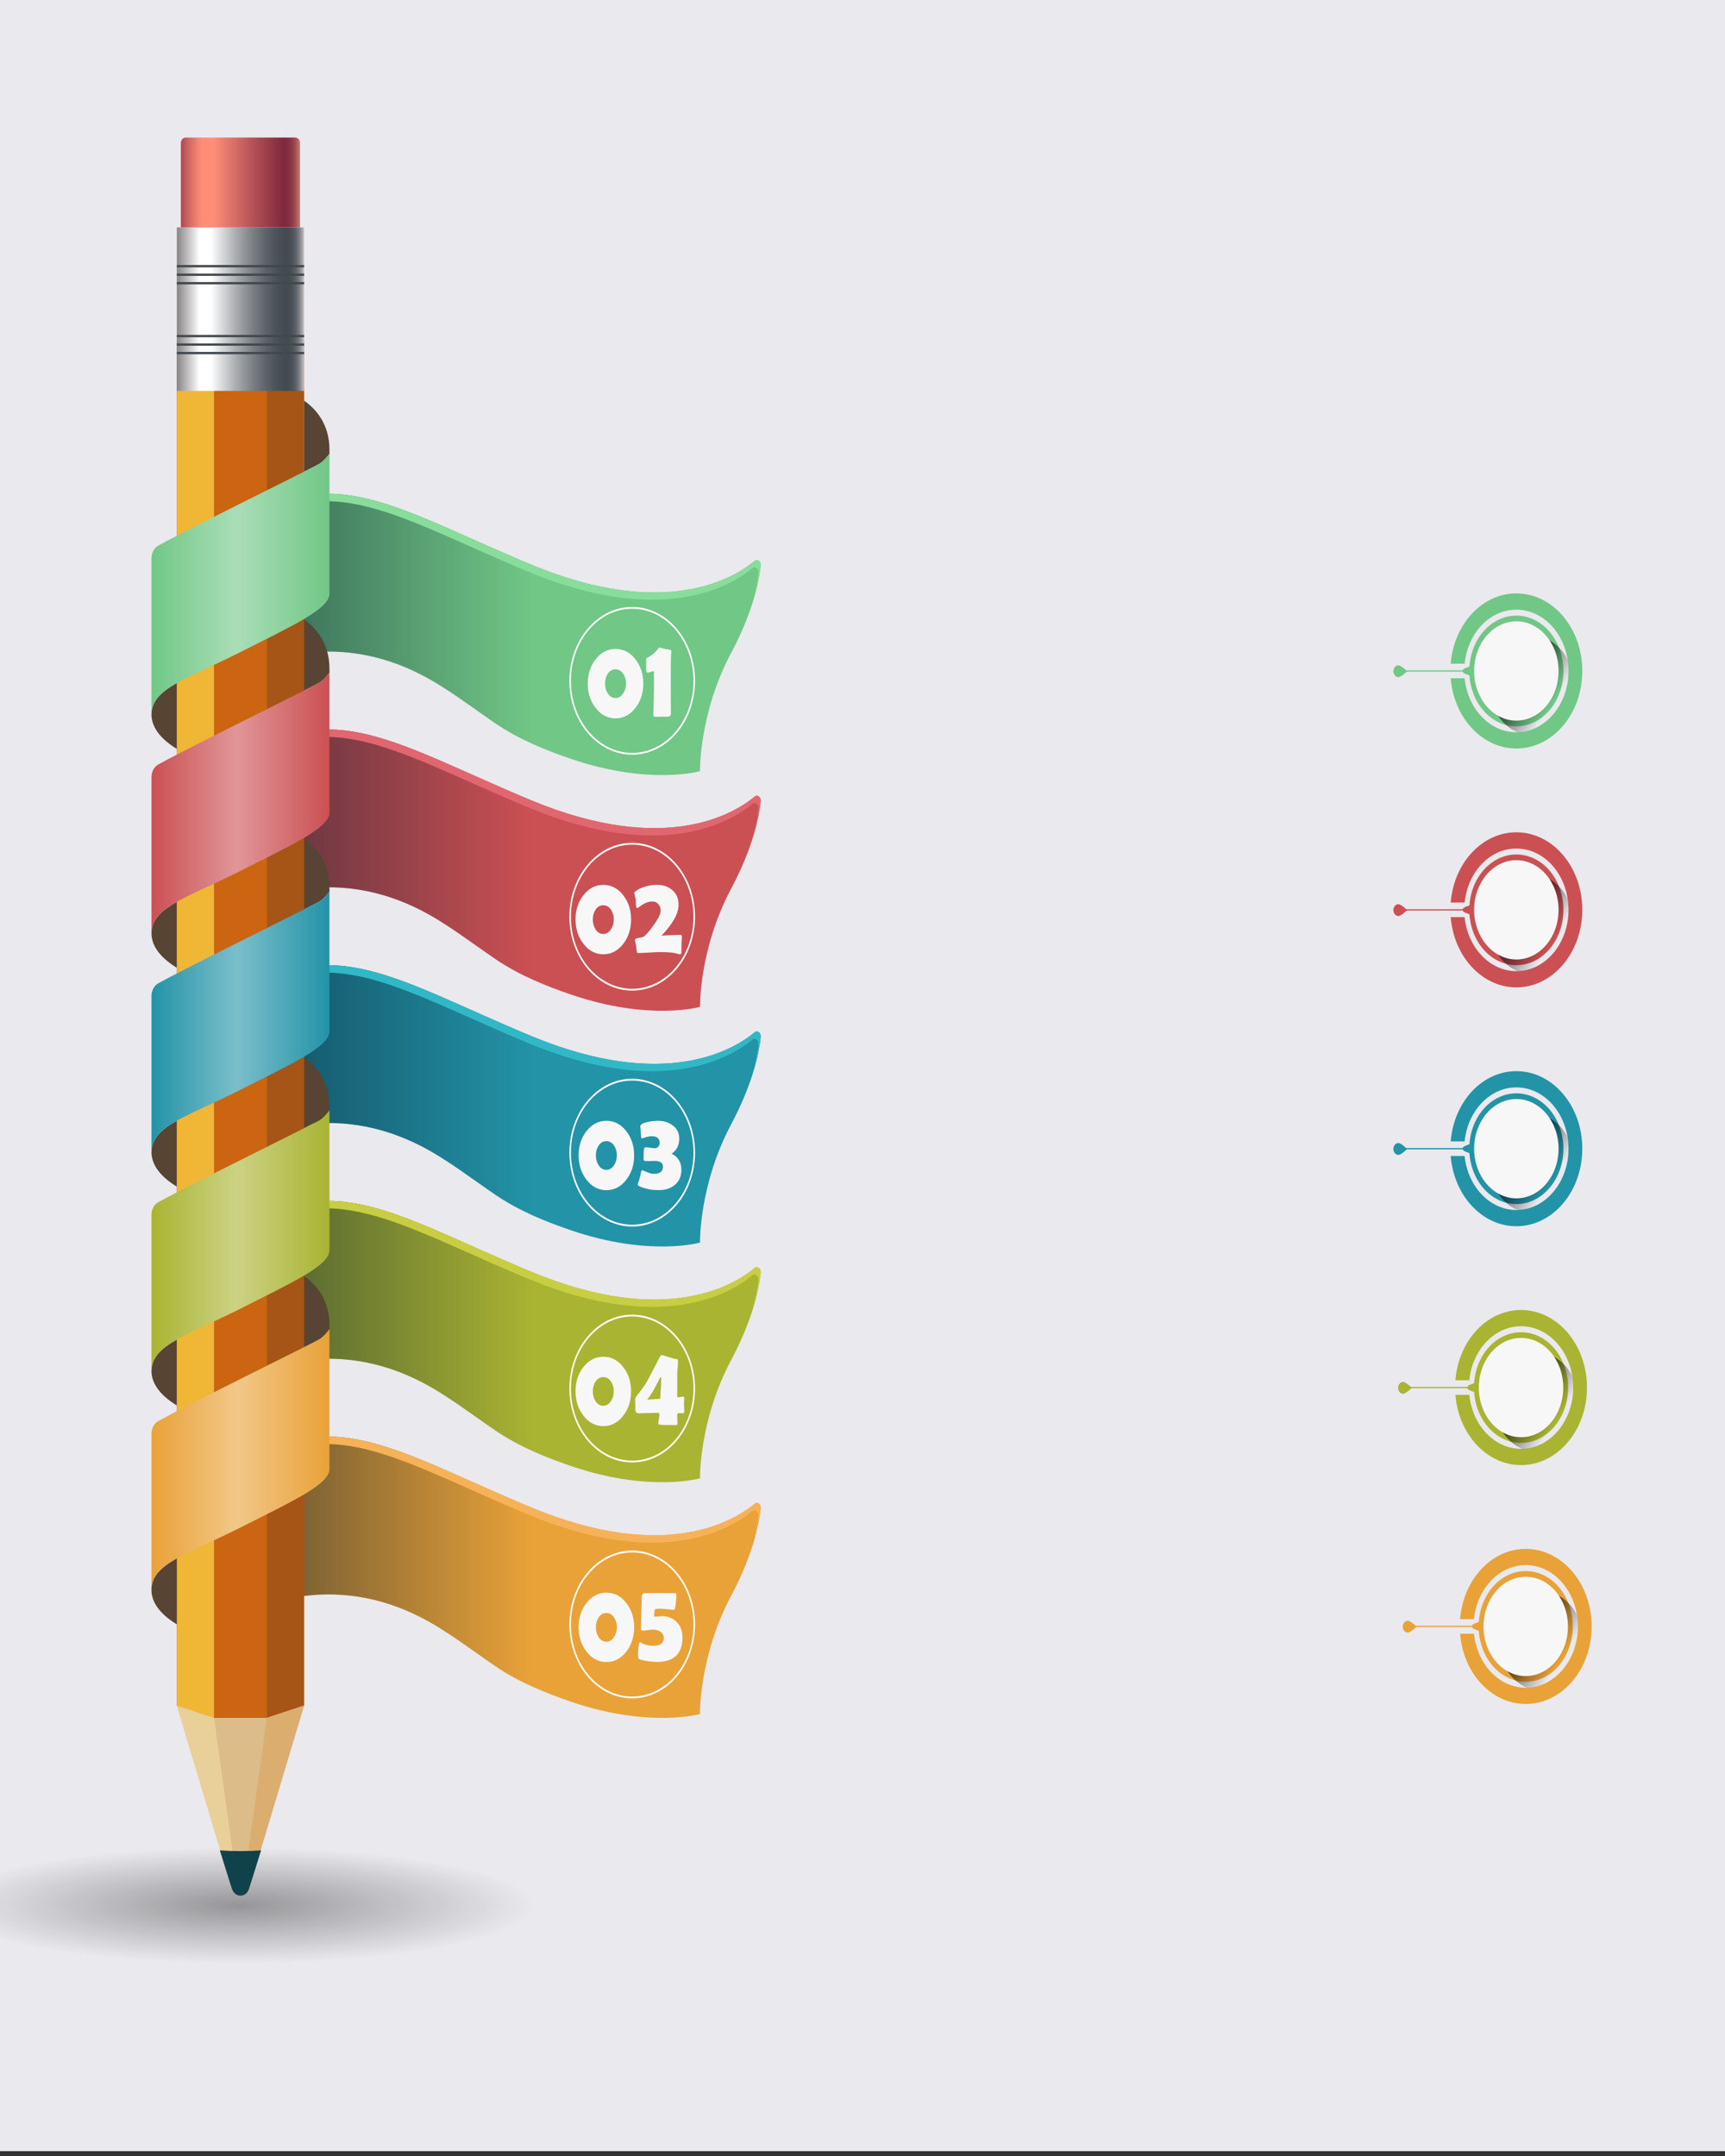 <?xml version="1.0" encoding="UTF-8" standalone="no"?>
<!-- Generator: Adobe Illustrator 23.0.1, SVG Export Plug-In . SVG Version: 6.00 Build 0)  -->

<svg
   version="1.1"
   x="0px"
   y="0px"
   viewBox="0 0 736 920"
   xml:space="preserve"
   id="svg867"
   width="736"
   height="920"
   xmlns="http://www.w3.org/2000/svg"
   xmlns:svg="http://www.w3.org/2000/svg"><rect x="0" y="0" width="736" height="920" fill="#333333" stroke="none"/><defs
   id="defs867" />
<style
   type="text/css"
   id="style1">
	.st0{fill:#1D1F25;}
	.st1{fill:#E0ECDE;}
	.st2{opacity:0;fill:#EAE9EE;}
	.st3{fill:#EAE9EE;}
	.st4{opacity:0.6;fill:url(#SVGID_1_);}
	.st5{fill:#71C786;}
	.st6{fill:#CB5053;}
	.st7{fill:#2393A7;}
	.st8{fill:#A9B432;}
	.st9{fill:#E9A238;}
	.st10{opacity:0.6;fill:url(#SVGID_2_);}
	.st11{fill:#87DD99;}
	.st12{opacity:0.6;fill:url(#SVGID_3_);}
	.st13{fill:#E2666F;}
	.st14{opacity:0.6;fill:url(#SVGID_4_);}
	.st15{fill:#30B8C6;}
	.st16{opacity:0.6;fill:url(#SVGID_5_);}
	.st17{fill:#C8CE41;}
	.st18{opacity:0.6;fill:url(#SVGID_6_);}
	.st19{fill:#F7B257;}
	.st20{fill:none;stroke:#71C786;stroke-width:0.49;stroke-miterlimit:10;}
	.st21{fill:url(#SVGID_7_);}
	.st22{fill:#F7F7F7;}
	.st23{fill:#574433;}
	.st24{fill:#A65516;}
	.st25{fill:#CB6511;}
	.st26{fill:#F0B736;}
	.st27{fill:#DCBC89;}
	.st28{opacity:0.6;fill:#F2DCA2;}
	.st29{opacity:0.6;fill:#DBA55F;}
	.st30{fill:#10424B;}
	.st31{fill:url(#SVGID_8_);}
	.st32{fill:url(#SVGID_9_);}
	.st33{fill:#41484E;}
	.st34{opacity:0.4;}
	.st35{fill:url(#SVGID_10_);}
	.st36{fill:url(#SVGID_11_);}
	.st37{fill:url(#SVGID_12_);}
	.st38{fill:url(#SVGID_13_);}
	.st39{fill:url(#SVGID_14_);}
	.st40{fill:none;stroke:#FFFFFF;stroke-width:0.7;stroke-miterlimit:10;}
	.st41{fill:#636363;}
	.st42{fill:none;stroke:#CB5053;stroke-width:0.49;stroke-miterlimit:10;}
	.st43{fill:url(#SVGID_15_);}
	.st44{fill:none;stroke:#2393A7;stroke-width:0.49;stroke-miterlimit:10;}
	.st45{fill:url(#SVGID_16_);}
	.st46{fill:none;stroke:#A9B432;stroke-width:0.49;stroke-miterlimit:10;}
	.st47{fill:url(#SVGID_17_);}
	.st48{fill:none;stroke:#E9A238;stroke-width:0.49;stroke-miterlimit:10;}
	.st49{fill:url(#SVGID_18_);}
</style>
<g
   id="Layer_1"
   transform="matrix(0.907,0,0,1.018,-191.283,0)">
	
	<g
   id="g34">
		
	</g>
	<rect
   y="1.39"
   class="st2"
   width="1024"
   height="837.47"
   id="rect34"
   x="0" />
</g>
<g
   id="Layer_2"
   transform="matrix(0.931,0,0,1.095,-216.528,0)">
	<g
   id="g867">
		<rect
   x="-0.5"
   class="st3"
   width="1025"
   height="838.29"
   id="rect35"
   y="0" />
		<g
   id="g866">
			
				<radialGradient
   id="SVGID_1_"
   cx="341.997"
   cy="742.583"
   r="141.142"
   gradientTransform="matrix(1,0,0,0.167,0,618.539)"
   gradientUnits="userSpaceOnUse">
				<stop
   offset="0"
   style="stop-color:#000000;stop-opacity:0.6"
   id="stop35" />
				<stop
   offset="0.962"
   style="stop-color:#000000;stop-opacity:0"
   id="stop36" />
			</radialGradient>
			<ellipse
   class="st4"
   cx="342"
   cy="742.58"
   rx="146.88"
   ry="25.24"
   id="ellipse36"
   style="fill:url(#SVGID_1_)" />
			<path
   class="st5"
   d="m 425.67,262.96 c 12,5.26 22.87,12.56 34.26,19.12 10.58,6.09 22.77,10.3 34.36,13.66 35.92,10.42 59.08,4.78 59.08,4.78 0,0 -0.46,-22.52 14.27,-46.06 10.03,-16.02 12.81,-27.99 13.56,-34 0.21,-1.67 -1.46,-2.82 -2.75,-1.91 -9.3,6.61 -40.75,23.14 -101.97,1.62 C 415.43,198.71 383.17,178.16 342,205.68 v 55.99 c 8.09,-2.89 16.37,-5.09 24.78,-6.44 20.02,-3.22 40.08,-0.52 58.89,7.73 z"
   id="path36" />
			<path
   class="st6"
   d="m 581.2,312.32 c 0.21,-1.67 -1.46,-2.82 -2.75,-1.91 -9.3,6.61 -40.75,23.14 -101.97,1.62 C 415.43,290.57 383.17,270.02 342,297.54 v 55.99 c 8.09,-2.89 16.37,-5.09 24.78,-6.44 20.03,-3.22 40.09,-0.53 58.9,7.72 12,5.26 22.87,12.56 34.26,19.12 10.58,6.09 22.77,10.3 34.36,13.66 35.92,10.42 59.08,4.78 59.08,4.78 0,0 -0.46,-22.52 14.27,-46.06 10.03,-16.01 12.8,-27.98 13.55,-33.99 z"
   id="path37" />
			<path
   class="st7"
   d="m 366.77,438.95 c 20.03,-3.22 40.09,-0.53 58.9,7.72 12,5.26 22.87,12.56 34.26,19.12 10.58,6.09 22.77,10.3 34.36,13.66 35.92,10.42 59.08,4.78 59.08,4.78 0,0 -0.46,-22.52 14.27,-46.06 10.03,-16.02 12.81,-27.99 13.56,-34 0.21,-1.67 -1.46,-2.82 -2.75,-1.91 -9.3,6.61 -40.75,23.14 -101.97,1.62 C 415.43,382.42 383.17,361.87 342,389.39 v 55.99 c 8.09,-2.87 16.36,-5.08 24.77,-6.43 z"
   id="path38" />
			<path
   class="st8"
   d="m 366.77,530.81 c 20.03,-3.22 40.09,-0.53 58.9,7.72 12,5.26 22.87,12.56 34.26,19.12 10.58,6.09 22.77,10.3 34.36,13.66 35.92,10.42 59.08,4.78 59.08,4.78 0,0 -0.46,-22.52 14.27,-46.06 10.03,-16.02 12.81,-27.99 13.56,-34 0.21,-1.67 -1.46,-2.82 -2.75,-1.91 -9.3,6.61 -40.75,23.14 -101.97,1.62 C 415.43,474.28 383.17,453.73 342,481.25 v 55.99 c 8.09,-2.87 16.36,-5.08 24.77,-6.43 z"
   id="path39" />
			<path
   class="st9"
   d="m 366.77,622.66 c 20.03,-3.22 40.09,-0.53 58.9,7.72 12,5.26 22.87,12.56 34.26,19.12 10.58,6.09 22.77,10.3 34.36,13.66 35.92,10.42 59.08,4.78 59.08,4.78 0,0 -0.46,-22.52 14.27,-46.06 10.03,-16.02 12.81,-27.99 13.56,-34 0.21,-1.67 -1.46,-2.82 -2.75,-1.91 -9.3,6.61 -40.75,23.14 -101.97,1.62 C 415.43,566.13 383.17,545.58 342,573.1 v 55.99 c 8.09,-2.87 16.36,-5.07 24.77,-6.43 z"
   id="path40" />
			<linearGradient
   id="SVGID_2_"
   gradientUnits="userSpaceOnUse"
   x1="341.997"
   y1="247.234"
   x2="581.219"
   y2="247.234">
				<stop
   offset="0"
   style="stop-color:#081D30"
   id="stop40" />
				<stop
   offset="0.562"
   style="stop-color:#081D30;stop-opacity:0"
   id="stop41" />
			</linearGradient>
			<path
   class="st10"
   d="m 425.67,262.96 c 12,5.26 22.87,12.56 34.26,19.12 10.58,6.09 22.77,10.3 34.36,13.66 35.92,10.42 59.08,4.78 59.08,4.78 0,0 -0.46,-22.52 14.27,-46.06 10.03,-16.02 12.81,-27.99 13.56,-34 0.21,-1.67 -1.46,-2.82 -2.75,-1.91 -9.3,6.61 -40.75,23.14 -101.97,1.62 C 415.43,198.71 383.17,178.16 342,205.68 v 55.99 c 8.09,-2.89 16.37,-5.09 24.78,-6.44 20.02,-3.22 40.08,-0.52 58.89,7.73 z"
   id="path41"
   style="fill:url(#SVGID_2_)" />
			<path
   class="st11"
   d="m 475.41,223.03 c 61.23,21.52 92.67,5 101.97,-1.62 1.29,-0.92 2.96,0.24 2.75,1.91 -0.37,2.98 -1.24,7.42 -3.25,13.1 2.77,-7.05 3.89,-12.5 4.32,-15.96 0.21,-1.67 -1.46,-2.82 -2.75,-1.91 -9.3,6.61 -40.75,23.14 -101.97,1.62 C 415.43,198.71 383.17,178.16 342,205.68 v 2.18 c 40.66,-26.45 72.89,-6.1 133.41,15.17 z"
   id="path42" />
			<linearGradient
   id="SVGID_3_"
   gradientUnits="userSpaceOnUse"
   x1="341.997"
   y1="339.092"
   x2="581.219"
   y2="339.092">
				<stop
   offset="0"
   style="stop-color:#081D30"
   id="stop42" />
				<stop
   offset="0.562"
   style="stop-color:#081D30;stop-opacity:0"
   id="stop43" />
			</linearGradient>
			<path
   class="st12"
   d="m 581.2,312.32 c 0.21,-1.67 -1.46,-2.82 -2.75,-1.91 -9.3,6.61 -40.75,23.14 -101.97,1.62 C 415.43,290.57 383.17,270.02 342,297.54 v 55.99 c 8.09,-2.89 16.37,-5.09 24.78,-6.44 20.03,-3.22 40.09,-0.53 58.9,7.72 12,5.26 22.87,12.56 34.26,19.12 10.58,6.09 22.77,10.3 34.36,13.66 35.92,10.42 59.08,4.78 59.08,4.78 0,0 -0.46,-22.52 14.27,-46.06 10.03,-16.01 12.8,-27.98 13.55,-33.99 z"
   id="path43"
   style="fill:url(#SVGID_3_)" />
			<path
   class="st13"
   d="m 475.41,314.89 c 61.23,21.52 92.67,5 101.97,-1.62 1.29,-0.92 2.96,0.24 2.75,1.91 -0.37,2.98 -1.24,7.42 -3.25,13.1 2.77,-7.05 3.89,-12.5 4.32,-15.96 0.21,-1.67 -1.46,-2.82 -2.75,-1.91 -9.3,6.61 -40.75,23.14 -101.97,1.62 C 415.43,290.57 383.17,270.02 342,297.54 v 2.18 c 40.66,-26.45 72.89,-6.1 133.41,15.17 z"
   id="path44" />
			<linearGradient
   id="SVGID_4_"
   gradientUnits="userSpaceOnUse"
   x1="341.997"
   y1="430.95"
   x2="581.219"
   y2="430.95">
				<stop
   offset="0"
   style="stop-color:#081D30"
   id="stop44" />
				<stop
   offset="0.562"
   style="stop-color:#081D30;stop-opacity:0"
   id="stop45" />
			</linearGradient>
			<path
   class="st14"
   d="m 366.77,438.95 c 20.03,-3.22 40.09,-0.53 58.9,7.72 12,5.26 22.87,12.56 34.26,19.12 10.58,6.09 22.77,10.3 34.36,13.66 35.92,10.42 59.08,4.78 59.08,4.78 0,0 -0.46,-22.52 14.27,-46.06 10.03,-16.02 12.81,-27.99 13.56,-34 0.21,-1.67 -1.46,-2.82 -2.75,-1.91 -9.3,6.61 -40.75,23.14 -101.97,1.62 C 415.43,382.42 383.17,361.87 342,389.39 v 55.99 c 8.09,-2.87 16.36,-5.08 24.77,-6.43 z"
   id="path45"
   style="fill:url(#SVGID_4_)" />
			<path
   class="st15"
   d="m 475.41,406.75 c 61.23,21.52 92.67,5 101.97,-1.62 1.29,-0.92 2.96,0.24 2.75,1.91 -0.37,2.98 -1.24,7.42 -3.25,13.1 2.77,-7.05 3.89,-12.5 4.32,-15.96 0.21,-1.67 -1.46,-2.82 -2.75,-1.91 -9.3,6.61 -40.75,23.14 -101.97,1.62 C 415.43,382.43 383.17,361.88 342,389.4 v 2.18 c 40.66,-26.45 72.89,-6.11 133.41,15.17 z"
   id="path46" />
			<linearGradient
   id="SVGID_5_"
   gradientUnits="userSpaceOnUse"
   x1="341.997"
   y1="522.808"
   x2="581.219"
   y2="522.808">
				<stop
   offset="0"
   style="stop-color:#081D30"
   id="stop46" />
				<stop
   offset="0.562"
   style="stop-color:#081D30;stop-opacity:0"
   id="stop47" />
			</linearGradient>
			<path
   class="st16"
   d="m 366.77,530.81 c 20.03,-3.22 40.09,-0.53 58.9,7.72 12,5.26 22.87,12.56 34.26,19.12 10.58,6.09 22.77,10.3 34.36,13.66 35.92,10.42 59.08,4.78 59.08,4.78 0,0 -0.46,-22.52 14.27,-46.06 10.03,-16.02 12.81,-27.99 13.56,-34 0.21,-1.67 -1.46,-2.82 -2.75,-1.91 -9.3,6.61 -40.75,23.14 -101.97,1.62 C 415.43,474.28 383.17,453.73 342,481.25 v 55.99 c 8.09,-2.87 16.36,-5.08 24.77,-6.43 z"
   id="path47"
   style="fill:url(#SVGID_5_)" />
			<path
   class="st17"
   d="m 475.41,498.6 c 61.23,21.52 92.67,5 101.97,-1.62 1.29,-0.92 2.96,0.24 2.75,1.91 -0.37,2.98 -1.24,7.42 -3.25,13.1 2.77,-7.05 3.89,-12.5 4.32,-15.96 0.21,-1.67 -1.46,-2.82 -2.75,-1.91 -9.3,6.61 -40.75,23.14 -101.97,1.62 C 415.43,474.28 383.17,453.73 342,481.25 v 2.18 c 40.66,-26.45 72.89,-6.1 133.41,15.17 z"
   id="path48" />
			<linearGradient
   id="SVGID_6_"
   gradientUnits="userSpaceOnUse"
   x1="341.997"
   y1="614.667"
   x2="581.219"
   y2="614.667">
				<stop
   offset="0"
   style="stop-color:#081D30"
   id="stop48" />
				<stop
   offset="0.562"
   style="stop-color:#081D30;stop-opacity:0"
   id="stop49" />
			</linearGradient>
			<path
   class="st18"
   d="m 366.77,622.66 c 20.03,-3.22 40.09,-0.53 58.9,7.72 12,5.26 22.87,12.56 34.26,19.12 10.58,6.09 22.77,10.3 34.36,13.66 35.92,10.42 59.08,4.78 59.08,4.78 0,0 -0.46,-22.52 14.27,-46.06 10.03,-16.02 12.81,-27.99 13.56,-34 0.21,-1.67 -1.46,-2.82 -2.75,-1.91 -9.3,6.61 -40.75,23.14 -101.97,1.62 C 415.43,566.13 383.17,545.58 342,573.1 v 55.99 c 8.09,-2.87 16.36,-5.07 24.77,-6.43 z"
   id="path49"
   style="fill:url(#SVGID_6_)" />
			<path
   class="st19"
   d="m 475.41,590.46 c 61.23,21.52 92.67,5 101.97,-1.62 1.29,-0.92 2.96,0.24 2.75,1.91 -0.37,2.98 -1.24,7.42 -3.25,13.1 2.77,-7.05 3.89,-12.5 4.32,-15.96 0.21,-1.67 -1.46,-2.82 -2.75,-1.91 -9.3,6.61 -40.75,23.14 -101.97,1.62 C 415.43,566.14 383.17,545.59 342,573.11 v 2.18 c 40.66,-26.45 72.89,-6.1 133.41,15.17 z"
   id="path50" />
			<g
   id="g53"
   transform="translate(128.844)">
				<circle
   class="st5"
   cx="798.66"
   cy="261.48"
   r="21.57"
   id="circle50" />
				<path
   class="st5"
   d="m 781.06,261.48 c 0,-1.57 -2.85,-4.42 -2.85,-2.85 0,1.64 -4.17,1.28 -4.17,2.85 0,1.57 4.17,1.21 4.17,2.85 0,1.57 2.85,-1.28 2.85,-2.85 z"
   id="path51" />
				<line
   class="st20"
   x1="776.04"
   y1="261.48"
   x2="745.77"
   y2="261.48"
   id="line51" />
				<linearGradient
   id="SVGID_7_"
   gradientUnits="userSpaceOnUse"
   x1="793.534"
   y1="257.699"
   x2="824.119"
   y2="281.428">
					<stop
   offset="0"
   style="stop-color:#000000"
   id="stop51" />
					<stop
   offset="0.698"
   style="stop-color:#000000;stop-opacity:0"
   id="stop52" />
				</linearGradient>
				<circle
   class="st21"
   cx="805.62"
   cy="267.07"
   r="19.35"
   id="circle52"
   style="fill:url(#SVGID_7_)" />
				<path
   class="st5"
   d="m 798.66,291.69 c 16.69,0 30.22,-13.53 30.22,-30.22 0,-16.69 -13.53,-30.22 -30.22,-30.22 -15.73,0 -28.65,12.02 -30.08,27.38 h 6.37 c 1.41,-11.85 11.48,-21.05 23.72,-21.05 13.19,0 23.89,10.7 23.89,23.89 0,13.19 -10.7,23.89 -23.89,23.89 -12.23,0 -22.31,-9.2 -23.72,-21.05 h -6.37 c 1.43,15.36 14.35,27.38 30.08,27.38 z"
   id="path52" />
				<path
   class="st5"
   d="m 744.61,263.89 c -1.28,0 -2.31,-1.04 -2.31,-2.31 0,-1.27 1.04,-2.31 2.31,-2.31 1.27,0 4.01,2.31 4.01,2.31 0,0 -2.73,2.31 -4.01,2.31 z"
   id="path53" />
				<circle
   class="st22"
   cx="798.66"
   cy="261.48"
   r="19.35"
   id="circle53" />
			</g>
			<g
   id="g116">
				<path
   class="st23"
   d="m 371.73,497.17 c -7.03,3.52 -16.87,7.59 -28.63,12.65 -24.33,10.47 -41.1,14.11 -41.1,24.51 0,7.12 8.61,12.1 14.04,14.54 21.3,-9.32 59.67,-25.36 62.89,-26.98 1.56,-0.78 3.18,-2.29 4.63,-3.92 0,-0.52 0,-1.03 0,-1.53 0,-10.23 -6.46,-16.13 -11.83,-19.27 z"
   id="path54" />
				<path
   class="st23"
   d="m 371.73,241.31 c -7.03,3.52 -16.87,7.59 -28.63,12.65 -24.33,10.47 -41.1,14.11 -41.1,24.51 0,7.12 8.61,12.1 14.04,14.54 21.3,-9.32 59.67,-25.37 62.89,-26.98 1.56,-0.78 3.18,-2.29 4.63,-3.92 0,-0.52 0,-1.03 0,-1.53 0,-10.23 -6.46,-16.13 -11.83,-19.27 z"
   id="path55" />
				<path
   class="st23"
   d="m 371.73,326.6 c -7.03,3.52 -16.87,7.59 -28.63,12.65 -24.33,10.47 -41.1,14.11 -41.1,24.51 0,7.12 8.61,12.1 14.04,14.54 21.3,-9.32 59.67,-25.37 62.89,-26.98 1.56,-0.78 3.18,-2.29 4.63,-3.92 0,-0.52 0,-1.03 0,-1.53 0,-10.24 -6.46,-16.13 -11.83,-19.27 z"
   id="path56" />
				<path
   class="st23"
   d="m 371.73,411.89 c -7.03,3.52 -16.87,7.59 -28.63,12.65 -24.33,10.47 -41.1,14.11 -41.1,24.51 0,7.12 8.61,12.1 14.04,14.54 21.3,-9.32 59.67,-25.37 62.89,-26.98 1.56,-0.78 3.18,-2.29 4.63,-3.92 0,-0.52 0,-1.03 0,-1.53 0,-10.24 -6.46,-16.13 -11.83,-19.27 z"
   id="path57" />
				<g
   id="g95">
					<polygon
   class="st24"
   points="313.61,132.52 371.95,132.52 371.95,664.67 354.87,669.47 330.68,669.47 313.61,664.67 "
   id="polygon57" />
					<rect
   x="330.68"
   y="132.52"
   class="st25"
   width="24.19"
   height="536.96"
   id="rect57" />
					<polygon
   class="st26"
   points="313.61,132.52 313.61,664.67 330.68,669.47 330.68,132.52 "
   id="polygon58" />
					<path
   class="st27"
   d="m 371.95,664.67 -17.07,4.8 h -24.19 l -17.07,-4.8 25.19,71.3 c 1.36,3.7 6.59,3.7 7.95,0 z"
   id="path58" />
					<path
   class="st28"
   d="m 313.61,664.67 25.19,71.3 c 0.57,1.56 1.83,2.45 3.19,2.69 l -11.31,-69.19 z"
   id="path59" />
					<path
   class="st29"
   d="m 354.87,669.47 -11.31,69.19 c 1.36,-0.25 2.62,-1.14 3.19,-2.69 l 25.19,-71.3 z"
   id="path60" />
					<path
   class="st30"
   d="m 333.33,721.08 5.47,14.89 c 1.36,3.7 6.59,3.7 7.95,0 l 5.47,-14.89 c -3,0.19 -6.17,0.29 -9.45,0.29 -3.27,0 -6.44,-0.1 -9.44,-0.29 z"
   id="path61" />
					<g
   id="g94">
						<linearGradient
   id="SVGID_8_"
   gradientUnits="userSpaceOnUse"
   x1="313.609"
   y1="120.474"
   x2="371.946"
   y2="120.474">
							<stop
   offset="0"
   style="stop-color:#868485"
   id="stop61" />
							<stop
   offset="0.179"
   style="stop-color:#FFFFFF"
   id="stop62" />
							<stop
   offset="0.268"
   style="stop-color:#FFFFFF"
   id="stop63" />
							<stop
   offset="0.335"
   style="stop-color:#E0E1E2"
   id="stop64" />
							<stop
   offset="0.467"
   style="stop-color:#A9ACAF"
   id="stop65" />
							<stop
   offset="0.589"
   style="stop-color:#7D8286"
   id="stop66" />
							<stop
   offset="0.698"
   style="stop-color:#5D6368"
   id="stop67" />
							<stop
   offset="0.79"
   style="stop-color:#4A5156"
   id="stop68" />
							<stop
   offset="0.854"
   style="stop-color:#434A50"
   id="stop69" />
							<stop
   offset="0.889"
   style="stop-color:#464D53"
   id="stop70" />
							<stop
   offset="0.914"
   style="stop-color:#4F555B"
   id="stop71" />
							<stop
   offset="0.935"
   style="stop-color:#5E6369"
   id="stop72" />
							<stop
   offset="0.955"
   style="stop-color:#74777C"
   id="stop73" />
							<stop
   offset="0.973"
   style="stop-color:#909095"
   id="stop74" />
							<stop
   offset="0.99"
   style="stop-color:#B2B0B4"
   id="stop75" />
							<stop
   offset="1"
   style="stop-color:#CAC5C9"
   id="stop76" />
						</linearGradient>
						<rect
   x="313.61"
   y="88.62"
   class="st31"
   width="58.34"
   height="63.71"
   id="rect76"
   style="fill:url(#SVGID_8_)" />
						<linearGradient
   id="SVGID_9_"
   gradientUnits="userSpaceOnUse"
   x1="315.458"
   y1="71.114"
   x2="370.097"
   y2="71.114">
							<stop
   offset="0"
   style="stop-color:#AB4A52"
   id="stop77" />
							<stop
   offset="0.067"
   style="stop-color:#D06763"
   id="stop78" />
							<stop
   offset="0.14"
   style="stop-color:#F28372"
   id="stop79" />
							<stop
   offset="0.179"
   style="stop-color:#FF8D78"
   id="stop80" />
							<stop
   offset="0.273"
   style="stop-color:#FF8D78"
   id="stop81" />
							<stop
   offset="0.66"
   style="stop-color:#A84851"
   id="stop82" />
							<stop
   offset="0.854"
   style="stop-color:#81293F"
   id="stop83" />
							<stop
   offset="0.895"
   style="stop-color:#832C41"
   id="stop84" />
							<stop
   offset="0.924"
   style="stop-color:#8B3546"
   id="stop85" />
							<stop
   offset="0.95"
   style="stop-color:#99444E"
   id="stop86" />
							<stop
   offset="0.972"
   style="stop-color:#AB5A5B"
   id="stop87" />
							<stop
   offset="0.994"
   style="stop-color:#C3766A"
   id="stop88" />
							<stop
   offset="1"
   style="stop-color:#CC8070"
   id="stop89" />
						</linearGradient>
						<path
   class="st32"
   d="m 367.94,53.61 h -50.32 c -1.19,0 -2.16,0.97 -2.16,2.16 V 88.62 H 370.1 V 55.77 c 0,-1.2 -0.97,-2.16 -2.16,-2.16 z"
   id="path89"
   style="fill:url(#SVGID_9_)" />
						<rect
   x="313.61"
   y="103.29"
   class="st33"
   width="58.34"
   height="0.89"
   id="rect89" />
						<rect
   x="313.61"
   y="106.61"
   class="st33"
   width="58.34"
   height="0.89"
   id="rect90" />
						<rect
   x="313.61"
   y="109.92"
   class="st33"
   width="58.34"
   height="0.89"
   id="rect91" />
						<rect
   x="313.61"
   y="130.52"
   class="st33"
   width="58.34"
   height="0.89"
   id="rect92" />
						<rect
   x="313.61"
   y="133.83"
   class="st33"
   width="58.34"
   height="0.89"
   id="rect93" />
						<rect
   x="313.61"
   y="137.15"
   class="st33"
   width="58.34"
   height="0.89"
   id="rect94" />
					</g>
				</g>
				<path
   class="st9"
   d="m 378.93,521.9 c -3.22,1.61 -41.59,17.66 -62.89,26.98 -4.61,2.01 -8.43,3.72 -10.91,4.89 -1.92,0.9 -3.13,2.83 -3.13,4.95 v 60.91 c 0,-5.24 4.27,-8.77 11.61,-12.32 7.22,-3.49 17.42,-7 29.49,-12.19 24.34,-10.47 40.46,-16.7 40.46,-22.64 0,-5.77 0,-36.66 0,-54.5 -1.45,1.63 -3.07,3.14 -4.63,3.92 z"
   id="path95" />
				<path
   class="st23"
   d="m 383.56,176.82 c 0,-0.52 0,-1.03 0,-1.53 0,-10.1 -6.28,-15.97 -11.61,-19.15 v 27.66 c 3.72,-1.6 6.25,-2.7 6.98,-3.07 1.56,-0.77 3.18,-2.28 4.63,-3.91 z"
   id="path96" />
				<path
   class="st5"
   d="m 378.93,180.74 c -0.73,0.36 -3.26,1.47 -6.98,3.07 -16.29,6.99 -55.47,23.44 -66.82,28.8 -1.92,0.9 -3.13,2.83 -3.13,4.95 v 60.91 c 0,-10.4 16.77,-14.04 41.1,-24.51 11.76,-5.06 21.6,-9.13 28.63,-12.65 7.52,-3.77 11.83,-6.92 11.83,-9.99 0,-5.77 0,-36.66 0,-54.5 -1.45,1.63 -3.07,3.14 -4.63,3.92 z"
   id="path97" />
				<path
   class="st23"
   d="m 301.99,619.63 c 0,6.13 6.38,10.67 11.61,13.37 v -25.69 c -7.34,3.55 -11.61,7.07 -11.61,12.32 z"
   id="path98" />
				<path
   class="st6"
   d="m 378.93,266.03 c -3.22,1.61 -41.59,17.66 -62.89,26.98 -4.61,2.01 -8.43,3.72 -10.91,4.89 -1.92,0.9 -3.13,2.83 -3.13,4.95 v 60.91 c 0,-10.4 16.77,-14.04 41.1,-24.51 11.76,-5.06 21.6,-9.13 28.63,-12.65 7.52,-3.77 11.83,-6.92 11.83,-9.99 0,-5.77 0,-36.66 0,-54.5 -1.45,1.63 -3.07,3.14 -4.63,3.92 z"
   id="path99" />
				<path
   class="st8"
   d="m 378.93,436.61 c -3.22,1.61 -41.59,17.66 -62.89,26.98 -4.61,2.01 -8.43,3.72 -10.91,4.89 -1.92,0.9 -3.13,2.83 -3.13,4.95 v 60.91 c 0,-10.4 16.77,-14.04 41.1,-24.51 11.76,-5.06 21.6,-9.13 28.63,-12.65 7.52,-3.77 11.83,-6.92 11.83,-9.99 0,-5.77 0,-36.66 0,-54.5 -1.45,1.63 -3.07,3.14 -4.63,3.92 z"
   id="path100" />
				<path
   class="st7"
   d="m 378.93,351.32 c -3.22,1.61 -41.59,17.66 -62.89,26.98 -4.61,2.01 -8.43,3.72 -10.91,4.89 -1.92,0.9 -3.13,2.83 -3.13,4.95 v 60.91 c 0,-10.4 16.77,-14.04 41.1,-24.51 11.76,-5.06 21.6,-9.13 28.63,-12.65 7.52,-3.77 11.83,-6.92 11.83,-9.99 0,-5.77 0,-36.66 0,-54.5 -1.45,1.63 -3.07,3.14 -4.63,3.92 z"
   id="path101" />
				<g
   class="st34"
   id="g115">
					<linearGradient
   id="SVGID_10_"
   gradientUnits="userSpaceOnUse"
   x1="301.995"
   y1="568.8"
   x2="383.56"
   y2="568.8">
						<stop
   offset="0"
   style="stop-color:#FFFFFF;stop-opacity:0"
   id="stop101" />
						<stop
   offset="0.478"
   style="stop-color:#FFFFFF"
   id="stop102" />
						<stop
   offset="1"
   style="stop-color:#FFFFFF;stop-opacity:0"
   id="stop103" />
					</linearGradient>
					<path
   class="st35"
   d="m 378.93,521.9 c -3.22,1.61 -41.59,17.66 -62.89,26.98 -4.61,2.01 -8.43,3.72 -10.91,4.89 -1.92,0.9 -3.13,2.83 -3.13,4.95 v 60.91 c 0,-5.24 4.27,-8.77 11.61,-12.32 7.22,-3.49 17.42,-7 29.49,-12.19 24.34,-10.47 40.46,-16.7 40.46,-22.64 0,-5.77 0,-36.66 0,-54.5 -1.45,1.63 -3.07,3.14 -4.63,3.92 z"
   id="path103"
   style="fill:url(#SVGID_10_)" />
					<linearGradient
   id="SVGID_11_"
   gradientUnits="userSpaceOnUse"
   x1="301.995"
   y1="227.648"
   x2="383.56"
   y2="227.648">
						<stop
   offset="0"
   style="stop-color:#FFFFFF;stop-opacity:0"
   id="stop104" />
						<stop
   offset="0.478"
   style="stop-color:#FFFFFF"
   id="stop105" />
						<stop
   offset="1"
   style="stop-color:#FFFFFF;stop-opacity:0"
   id="stop106" />
					</linearGradient>
					<path
   class="st36"
   d="m 378.93,180.74 c -0.73,0.36 -3.26,1.47 -6.98,3.07 -16.29,6.99 -55.47,23.44 -66.82,28.8 -1.92,0.9 -3.13,2.83 -3.13,4.95 v 60.91 c 0,-10.4 16.77,-14.04 41.1,-24.51 11.76,-5.06 21.6,-9.13 28.63,-12.65 7.52,-3.77 11.83,-6.92 11.83,-9.99 0,-5.77 0,-36.66 0,-54.5 -1.45,1.63 -3.07,3.14 -4.63,3.92 z"
   id="path106"
   style="fill:url(#SVGID_11_)" />
					<linearGradient
   id="SVGID_12_"
   gradientUnits="userSpaceOnUse"
   x1="301.995"
   y1="312.936"
   x2="383.56"
   y2="312.936">
						<stop
   offset="0"
   style="stop-color:#FFFFFF;stop-opacity:0"
   id="stop107" />
						<stop
   offset="0.478"
   style="stop-color:#FFFFFF"
   id="stop108" />
						<stop
   offset="1"
   style="stop-color:#FFFFFF;stop-opacity:0"
   id="stop109" />
					</linearGradient>
					<path
   class="st37"
   d="m 378.93,266.03 c -3.22,1.61 -41.59,17.66 -62.89,26.98 -4.61,2.01 -8.43,3.72 -10.91,4.89 -1.92,0.9 -3.13,2.83 -3.13,4.95 v 60.91 c 0,-10.4 16.77,-14.04 41.1,-24.51 11.76,-5.06 21.6,-9.13 28.63,-12.65 7.52,-3.77 11.83,-6.92 11.83,-9.99 0,-5.77 0,-36.66 0,-54.5 -1.45,1.63 -3.07,3.14 -4.63,3.92 z"
   id="path109"
   style="fill:url(#SVGID_12_)" />
					<linearGradient
   id="SVGID_13_"
   gradientUnits="userSpaceOnUse"
   x1="301.995"
   y1="483.512"
   x2="383.56"
   y2="483.512">
						<stop
   offset="0"
   style="stop-color:#FFFFFF;stop-opacity:0"
   id="stop110" />
						<stop
   offset="0.478"
   style="stop-color:#FFFFFF"
   id="stop111" />
						<stop
   offset="1"
   style="stop-color:#FFFFFF;stop-opacity:0"
   id="stop112" />
					</linearGradient>
					<path
   class="st38"
   d="m 378.93,436.61 c -3.22,1.61 -41.59,17.66 -62.89,26.98 -4.61,2.01 -8.43,3.72 -10.91,4.89 -1.92,0.9 -3.13,2.83 -3.13,4.95 v 60.91 c 0,-10.4 16.77,-14.04 41.1,-24.51 11.76,-5.06 21.6,-9.13 28.63,-12.65 7.52,-3.77 11.83,-6.92 11.83,-9.99 0,-5.77 0,-36.66 0,-54.5 -1.45,1.63 -3.07,3.14 -4.63,3.92 z"
   id="path112"
   style="fill:url(#SVGID_13_)" />
					<linearGradient
   id="SVGID_14_"
   gradientUnits="userSpaceOnUse"
   x1="301.995"
   y1="398.224"
   x2="383.56"
   y2="398.224">
						<stop
   offset="0"
   style="stop-color:#FFFFFF;stop-opacity:0"
   id="stop113" />
						<stop
   offset="0.478"
   style="stop-color:#FFFFFF"
   id="stop114" />
						<stop
   offset="1"
   style="stop-color:#FFFFFF;stop-opacity:0"
   id="stop115" />
					</linearGradient>
					<path
   class="st39"
   d="m 378.93,351.32 c -3.22,1.61 -41.59,17.66 -62.89,26.98 -4.61,2.01 -8.43,3.72 -10.91,4.89 -1.92,0.9 -3.13,2.83 -3.13,4.95 v 60.91 c 0,-10.4 16.77,-14.04 41.1,-24.51 11.76,-5.06 21.6,-9.13 28.63,-12.65 7.52,-3.77 11.83,-6.92 11.83,-9.99 0,-5.77 0,-36.66 0,-54.5 -1.45,1.63 -3.07,3.14 -4.63,3.92 z"
   id="path115"
   style="fill:url(#SVGID_14_)" />
				</g>
			</g>
			<circle
   class="st40"
   cx="522.31"
   cy="265.31"
   r="28.44"
   id="circle116" />
			<g
   id="g118">
				<g
   id="g117">
					<path
   class="st22"
   d="m 527.39,266.38 c 0,3.67 -1.19,6.83 -3.57,9.46 -2.46,2.73 -5.52,4.1 -9.16,4.1 -3.64,0 -6.69,-1.37 -9.14,-4.1 -2.39,-2.63 -3.59,-5.79 -3.59,-9.46 0,-3.69 1.2,-6.83 3.59,-9.44 2.45,-2.69 5.5,-4.04 9.14,-4.04 3.64,0 6.69,1.35 9.14,4.04 2.4,2.62 3.59,5.77 3.59,9.44 z m -7.92,0 c 0,-1.47 -0.43,-2.74 -1.28,-3.82 -0.91,-1.15 -2.09,-1.73 -3.52,-1.73 -1.47,0 -2.65,0.57 -3.55,1.71 -0.84,1.05 -1.26,2.34 -1.26,3.84 0,1.48 0.42,2.77 1.26,3.87 0.91,1.18 2.09,1.77 3.55,1.77 1.4,0 2.56,-0.6 3.5,-1.82 0.86,-1.1 1.3,-2.38 1.3,-3.82 z"
   id="path116" />
					<path
   class="st22"
   d="m 540.04,278.2 c 0,0.27 -0.12,0.52 -0.36,0.75 -0.24,0.23 -0.51,0.34 -0.79,0.34 -0.68,0 -1.71,0.01 -3.08,0.02 -1.37,0.01 -2.39,0.02 -3.08,0.02 -0.53,0 -0.78,-0.23 -0.77,-0.68 l 0.02,-0.24 c 0.2,-5.44 0.3,-8.74 0.3,-9.89 v -6.34 c 0,-0.4 -0.09,-0.6 -0.28,-0.6 -0.28,0 -0.72,0.08 -1.29,0.26 -0.57,0.18 -1.01,0.26 -1.31,0.26 -0.44,0 -0.66,-0.26 -0.66,-0.79 0,-0.48 -0.01,-1.21 -0.02,-2.18 -0.01,-0.97 -0.02,-1.7 -0.02,-2.2 0,-0.29 0.18,-0.5 0.53,-0.64 2.09,-0.87 3.74,-2.04 4.93,-3.5 0.24,-0.3 0.45,-0.45 0.62,-0.45 0.03,0 0.11,0.01 0.26,0.04 0.54,0.11 1.35,0.29 2.41,0.53 0.57,0.07 1.4,0.2 2.5,0.38 0.2,0.06 0.3,0.21 0.3,0.47 0,0.09 -0.01,0.24 -0.04,0.45 -0.16,1.25 -0.24,4.32 -0.24,9.21 0,1.64 0.01,4.1 0.03,7.39 0.03,3.29 0.04,5.75 0.04,7.39 z"
   id="path117" />
				</g>
			</g>
			<circle
   class="st40"
   cx="522.31"
   cy="357.24"
   r="28.44"
   id="circle118" />
			<g
   id="g120">
				<g
   id="g119">
					<path
   class="st22"
   d="m 521.8,358.32 c 0,3.67 -1.19,6.83 -3.57,9.46 -2.46,2.73 -5.52,4.1 -9.16,4.1 -3.64,0 -6.69,-1.37 -9.14,-4.1 -2.39,-2.63 -3.59,-5.79 -3.59,-9.46 0,-3.69 1.2,-6.83 3.59,-9.44 2.45,-2.69 5.5,-4.04 9.14,-4.04 3.64,0 6.69,1.35 9.14,4.04 2.39,2.62 3.59,5.76 3.59,9.44 z m -7.93,0 c 0,-1.47 -0.43,-2.74 -1.28,-3.82 -0.91,-1.15 -2.09,-1.73 -3.52,-1.73 -1.47,0 -2.65,0.57 -3.55,1.71 -0.84,1.05 -1.26,2.34 -1.26,3.84 0,1.48 0.42,2.77 1.26,3.87 0.91,1.18 2.09,1.77 3.55,1.77 1.4,0 2.56,-0.6 3.5,-1.82 0.87,-1.11 1.3,-2.38 1.3,-3.82 z"
   id="path118" />
					<path
   class="st22"
   d="m 545.1,365.13 c 0,0.33 -0.04,0.82 -0.11,1.47 -0.07,0.65 -0.11,1.15 -0.11,1.5 0,0.35 -0.01,0.88 -0.02,1.61 -0.02,0.73 -0.02,1.28 -0.02,1.63 0,0.36 -0.24,0.53 -0.71,0.53 -0.17,0 -0.84,-0.14 -2.01,-0.41 -1.3,-0.28 -3.72,-0.43 -7.26,-0.43 -1.1,0 -2.74,0.06 -4.93,0.18 -2.19,0.12 -3.82,0.18 -4.89,0.18 -0.37,0 -0.58,-0.18 -0.62,-0.53 -0.04,-0.48 -0.15,-1.2 -0.32,-2.16 -0.36,-1.45 -0.53,-2.29 -0.53,-2.5 0,-0.31 0.6,-0.55 1.79,-0.71 1.4,-0.18 2.29,-0.44 2.69,-0.77 1.44,-1.21 2.91,-2.74 4.42,-4.59 1.92,-2.33 2.88,-4.09 2.88,-5.25 0,-1.01 -0.37,-1.86 -1.1,-2.55 -0.73,-0.69 -1.61,-1.04 -2.62,-1.04 -1.14,0 -2.27,0.23 -3.4,0.68 -0.75,0.29 -1.54,0.7 -2.37,1.24 -0.7,0.44 -1.08,0.66 -1.15,0.66 -0.48,0 -0.73,-0.57 -0.73,-1.71 0,-0.88 -0.04,-1.52 -0.11,-1.92 -0.03,-0.18 -0.14,-0.57 -0.32,-1.15 -0.17,-0.5 -0.26,-0.87 -0.26,-1.11 0,-0.19 0.12,-0.36 0.36,-0.53 1.18,-0.84 2.76,-1.5 4.74,-1.99 1.77,-0.43 3.48,-0.64 5.15,-0.64 2.71,0 4.97,0.6 6.79,1.79 2.15,1.4 3.22,3.38 3.22,5.96 0,3.43 -2.6,7.44 -7.79,12.03 3.69,-0.18 6.58,-0.28 8.67,-0.28 0.46,0.02 0.67,0.29 0.67,0.81 z"
   id="path119" />
				</g>
			</g>
			<circle
   class="st40"
   cx="522.31"
   cy="449.18"
   r="28.44"
   id="circle120" />
			<g
   id="g122">
				<g
   id="g121">
					<path
   class="st22"
   d="m 523.2,450.25 c 0,3.67 -1.19,6.83 -3.57,9.46 -2.46,2.73 -5.52,4.1 -9.16,4.1 -3.64,0 -6.69,-1.37 -9.14,-4.1 -2.39,-2.63 -3.59,-5.79 -3.59,-9.46 0,-3.69 1.2,-6.83 3.59,-9.44 2.45,-2.69 5.5,-4.04 9.14,-4.04 3.64,0 6.69,1.35 9.14,4.04 2.39,2.62 3.59,5.77 3.59,9.44 z m -7.93,0 c 0,-1.47 -0.43,-2.74 -1.28,-3.82 -0.91,-1.15 -2.09,-1.73 -3.52,-1.73 -1.47,0 -2.65,0.57 -3.55,1.71 -0.84,1.05 -1.26,2.34 -1.26,3.84 0,1.48 0.42,2.77 1.26,3.87 0.91,1.18 2.09,1.77 3.55,1.77 1.4,0 2.56,-0.6 3.5,-1.82 0.87,-1.1 1.3,-2.38 1.3,-3.82 z"
   id="path120" />
					<path
   class="st22"
   d="m 544.85,455.85 c 0,2.63 -1.09,4.66 -3.27,6.09 -1.85,1.22 -4.17,1.84 -6.94,1.84 -2.14,0 -3.9,-0.15 -5.28,-0.45 -3,-0.63 -4.51,-1.18 -4.51,-1.67 0,-0.09 0.03,-0.21 0.09,-0.38 0.2,-0.53 0.49,-1.32 0.88,-2.37 0.11,-0.53 0.31,-1.31 0.6,-2.35 0.13,-0.36 0.34,-0.53 0.64,-0.53 -0.04,0 0.59,0.23 1.91,0.7 1.32,0.47 2.4,0.71 3.24,0.71 2.79,0 4.19,-0.93 4.19,-2.8 0,-1.5 -1.32,-2.24 -3.97,-2.24 -0.36,0 -0.83,0.01 -1.41,0.04 -0.58,0.03 -0.97,0.04 -1.15,0.04 -0.87,0 -1.35,-0.01 -1.43,-0.02 -0.63,-0.07 -0.94,-0.31 -0.94,-0.73 0,-2.18 0.09,-3.55 0.26,-4.1 0.11,-0.36 0.34,-0.53 0.68,-0.53 0.48,0 1.2,0.06 2.15,0.18 0.95,0.12 1.66,0.18 2.13,0.18 0.61,0 1.12,-0.2 1.53,-0.61 0.41,-0.41 0.61,-0.92 0.61,-1.55 0,-1.68 -1.22,-2.52 -3.67,-2.52 -1.02,0 -2.41,0.28 -4.17,0.83 -0.07,0.01 -0.14,0.02 -0.19,0.02 -0.19,0 -0.34,-0.2 -0.47,-0.6 -0.03,-0.6 -0.07,-1.28 -0.13,-2.05 -0.01,-0.17 -0.06,-0.51 -0.13,-1.03 -0.06,-0.41 -0.09,-0.75 -0.09,-1 0,-0.75 1.17,-1.34 3.5,-1.75 1.61,-0.29 3.17,-0.43 4.68,-0.43 2.42,0 4.54,0.53 6.37,1.6 2.21,1.28 3.31,3.05 3.31,5.32 0,2.61 -1.18,4.59 -3.54,5.94 1.39,0.47 2.5,1.26 3.32,2.37 0.8,1.12 1.2,2.4 1.2,3.85 z"
   id="path121" />
				</g>
			</g>
			<circle
   class="st40"
   cx="522.31"
   cy="541.11"
   r="28.44"
   id="circle122" />
			<g
   id="g124">
				<g
   id="g123">
					<path
   class="st22"
   d="m 521.8,542.19 c 0,3.67 -1.19,6.83 -3.57,9.46 -2.46,2.73 -5.52,4.1 -9.16,4.1 -3.64,0 -6.69,-1.37 -9.14,-4.1 -2.39,-2.63 -3.59,-5.79 -3.59,-9.46 0,-3.69 1.2,-6.83 3.59,-9.44 2.45,-2.69 5.5,-4.04 9.14,-4.04 3.64,0 6.69,1.35 9.14,4.04 2.39,2.62 3.59,5.77 3.59,9.44 z m -7.93,0 c 0,-1.47 -0.43,-2.74 -1.28,-3.82 -0.91,-1.15 -2.09,-1.73 -3.52,-1.73 -1.47,0 -2.65,0.57 -3.55,1.71 -0.84,1.05 -1.26,2.34 -1.26,3.84 0,1.48 0.42,2.77 1.26,3.87 0.91,1.18 2.09,1.77 3.55,1.77 1.4,0 2.56,-0.6 3.5,-1.82 0.87,-1.11 1.3,-2.38 1.3,-3.82 z"
   id="path122" />
					<path
   class="st22"
   d="m 546.17,550.28 c 0,0.21 -0.18,0.36 -0.54,0.43 -0.26,0.04 -0.61,0.05 -1.07,0.02 -0.64,-0.04 -0.91,-0.06 -0.81,-0.06 -0.56,0 -0.83,0.28 -0.83,0.83 0,0.34 0.02,0.86 0.06,1.55 0.04,0.69 0.06,1.21 0.06,1.55 0,0.5 -0.22,0.75 -0.66,0.75 -4.91,0 -7.5,-0.06 -7.75,-0.18 -0.26,-0.12 -0.38,-0.27 -0.38,-0.46 0,-0.21 0.09,-0.74 0.27,-1.58 0.18,-0.84 0.27,-1.45 0.27,-1.84 0,-0.47 -0.26,-0.71 -0.79,-0.71 -0.96,0 -2.38,0.03 -4.28,0.08 -1.9,0.06 -3.33,0.09 -4.28,0.09 -1.14,0 -1.71,-0.45 -1.71,-1.35 0,-0.46 -0.01,-1.14 -0.02,-2.04 -0.01,-0.9 -0.02,-1.58 -0.02,-2.04 0,-0.43 0.22,-0.88 0.66,-1.35 2.08,-2.22 3.6,-4 4.55,-5.34 0.46,-0.64 2,-3.14 4.63,-7.5 0.34,-0.66 0.9,-1.55 1.67,-2.69 0.2,-0.24 0.41,-0.36 0.64,-0.36 0.34,0 1.4,0.26 3.17,0.77 1.77,0.51 2.98,0.77 3.62,0.77 0.46,0 0.68,0.29 0.68,0.88 0,0.55 -0.06,1.39 -0.19,2.51 -0.13,1.12 -0.19,1.96 -0.19,2.53 v 8.99 c 0.27,0 0.74,-0.04 1.41,-0.13 0.6,-0.09 1.06,-0.13 1.39,-0.13 0.27,0 0.41,0.16 0.41,0.49 0,0.3 -0.02,0.75 -0.05,1.35 -0.04,0.6 -0.05,1.05 -0.05,1.37 0,0.31 0.03,0.78 0.07,1.4 0.03,0.62 0.06,1.09 0.06,1.4 z m -10.55,-13.5 c 0,-0.08 -0.05,-0.13 -0.15,-0.13 -0.13,0 -0.26,0.09 -0.38,0.28 -0.91,1.47 -1.82,2.93 -2.73,4.4 -1.1,1.7 -2.16,3.05 -3.2,4.08 0.78,0 2.78,-0.1 5.98,-0.3 0.03,-0.57 0.13,-1.97 0.3,-4.21 0.11,-1.76 0.18,-3.13 0.18,-4.12 z"
   id="path123" />
				</g>
			</g>
			<circle
   class="st40"
   cx="522.31"
   cy="633.05"
   r="28.44"
   id="circle124" />
			<g
   id="g126">
				<g
   id="g125">
					<path
   class="st22"
   d="m 523.2,634.13 c 0,3.67 -1.19,6.83 -3.57,9.46 -2.46,2.73 -5.52,4.1 -9.16,4.1 -3.64,0 -6.69,-1.37 -9.14,-4.1 -2.39,-2.63 -3.59,-5.79 -3.59,-9.46 0,-3.69 1.2,-6.83 3.59,-9.44 2.45,-2.69 5.5,-4.04 9.14,-4.04 3.64,0 6.69,1.35 9.14,4.04 2.39,2.62 3.59,5.76 3.59,9.44 z m -7.93,0 c 0,-1.47 -0.43,-2.74 -1.28,-3.82 -0.91,-1.15 -2.09,-1.73 -3.52,-1.73 -1.47,0 -2.65,0.57 -3.55,1.71 -0.84,1.05 -1.26,2.34 -1.26,3.84 0,1.48 0.42,2.77 1.26,3.87 0.91,1.18 2.09,1.77 3.55,1.77 1.4,0 2.56,-0.6 3.5,-1.82 0.87,-1.11 1.3,-2.39 1.3,-3.82 z"
   id="path124" />
					<path
   class="st22"
   d="m 545.33,638.1 c 0,6.37 -3.92,9.55 -11.77,9.55 -1.14,0 -2.66,-0.12 -4.57,-0.36 -2.48,-0.31 -3.78,-0.69 -3.91,-1.13 -0.06,-0.18 -0.09,-0.82 -0.09,-1.9 0,-0.6 0.07,-1.4 0.21,-2.39 0.18,-1.28 0.4,-1.92 0.64,-1.92 0.07,0 0.19,0.04 0.36,0.13 1.71,0.85 3.65,1.28 5.83,1.28 3.15,0 4.72,-1.03 4.72,-3.08 0,-1.12 -0.58,-1.97 -1.73,-2.54 -0.9,-0.46 -1.97,-0.68 -3.23,-0.68 -0.53,0 -1.31,0.06 -2.36,0.19 -1.05,0.13 -1.83,0.19 -2.36,0.19 -0.5,0 -0.75,-0.23 -0.75,-0.68 0,-1.37 0.06,-3.45 0.18,-6.26 0.12,-2.81 0.18,-4.89 0.18,-6.26 0,-0.27 0.1,-0.55 0.31,-0.84 0.21,-0.29 0.44,-0.47 0.69,-0.52 0.31,-0.06 2.29,-0.08 5.94,-0.08 4.14,0 6.93,0.01 8.35,0.04 0.38,0.01 0.58,0.18 0.58,0.49 0,0.81 -0.09,1.92 -0.26,3.33 -0.21,1.81 -0.47,2.71 -0.77,2.71 l -0.23,-0.02 c -3.22,-0.29 -5.23,-0.43 -6.02,-0.43 -1.57,0 -2.41,0.09 -2.52,0.26 -0.24,0.43 -0.36,1.23 -0.36,2.41 0,0.19 0.04,0.33 0.11,0.43 0.36,0 0.92,-0.04 1.69,-0.11 0.73,-0.07 1.29,-0.11 1.69,-0.11 2.65,0 4.85,0.71 6.6,2.11 1.9,1.5 2.85,3.57 2.85,6.19 z"
   id="path125" />
				</g>
			</g>
			
			
			<g
   id="g261"
   transform="translate(128.844)">
				<circle
   class="st6"
   cx="798.66"
   cy="354.56"
   r="21.57"
   id="circle258" />
				<path
   class="st6"
   d="m 781.06,354.56 c 0,-1.57 -2.85,-4.42 -2.85,-2.85 0,1.64 -4.17,1.28 -4.17,2.85 0,1.57 4.17,1.21 4.17,2.85 0,1.57 2.85,-1.28 2.85,-2.85 z"
   id="path259" />
				<line
   class="st42"
   x1="776.04"
   y1="354.56"
   x2="745.77"
   y2="354.56"
   id="line259" />
				<linearGradient
   id="SVGID_15_"
   gradientUnits="userSpaceOnUse"
   x1="793.534"
   y1="350.782"
   x2="824.119"
   y2="374.511">
					<stop
   offset="0"
   style="stop-color:#000000"
   id="stop259" />
					<stop
   offset="0.698"
   style="stop-color:#000000;stop-opacity:0"
   id="stop260" />
				</linearGradient>
				<circle
   class="st43"
   cx="805.62"
   cy="360.16"
   r="19.35"
   id="circle260"
   style="fill:url(#SVGID_15_)" />
				<path
   class="st6"
   d="m 798.66,384.78 c 16.69,0 30.22,-13.53 30.22,-30.22 0,-16.69 -13.53,-30.22 -30.22,-30.22 -15.73,0 -28.65,12.02 -30.08,27.38 h 6.37 c 1.41,-11.85 11.48,-21.05 23.72,-21.05 13.19,0 23.89,10.7 23.89,23.89 0,13.19 -10.7,23.89 -23.89,23.89 -12.23,0 -22.31,-9.2 -23.72,-21.05 h -6.37 c 1.43,15.36 14.35,27.38 30.08,27.38 z"
   id="path260" />
				<path
   class="st6"
   d="m 744.61,356.97 c -1.28,0 -2.31,-1.04 -2.31,-2.31 0,-1.27 1.04,-2.31 2.31,-2.31 1.27,0 4.01,2.31 4.01,2.31 0,0 -2.73,2.31 -4.01,2.31 z"
   id="path261" />
				<circle
   class="st22"
   cx="798.66"
   cy="354.56"
   r="19.35"
   id="circle261" />
			</g>
			
			
			<g
   id="g401"
   transform="translate(128.844)">
				<circle
   class="st7"
   cx="798.66"
   cy="447.64"
   r="21.57"
   id="circle398" />
				<path
   class="st7"
   d="m 781.06,447.64 c 0,-1.57 -2.85,-4.42 -2.85,-2.85 0,1.64 -4.17,1.28 -4.17,2.85 0,1.57 4.17,1.21 4.17,2.85 0,1.57 2.85,-1.27 2.85,-2.85 z"
   id="path399" />
				<line
   class="st44"
   x1="776.04"
   y1="447.64"
   x2="745.77"
   y2="447.64"
   id="line399" />
				<linearGradient
   id="SVGID_16_"
   gradientUnits="userSpaceOnUse"
   x1="793.534"
   y1="443.865"
   x2="824.119"
   y2="467.594">
					<stop
   offset="0"
   style="stop-color:#000000"
   id="stop399" />
					<stop
   offset="0.698"
   style="stop-color:#000000;stop-opacity:0"
   id="stop400" />
				</linearGradient>
				<circle
   class="st45"
   cx="805.62"
   cy="453.24"
   r="19.35"
   id="circle400"
   style="fill:url(#SVGID_16_)" />
				<path
   class="st7"
   d="m 798.66,477.86 c 16.69,0 30.22,-13.53 30.22,-30.22 0,-16.69 -13.53,-30.22 -30.22,-30.22 -15.73,0 -28.65,12.02 -30.08,27.38 h 6.37 c 1.41,-11.85 11.48,-21.05 23.72,-21.05 13.19,0 23.89,10.7 23.89,23.89 0,13.19 -10.7,23.89 -23.89,23.89 -12.23,0 -22.31,-9.2 -23.72,-21.05 h -6.37 c 1.43,15.36 14.35,27.38 30.08,27.38 z"
   id="path400" />
				<path
   class="st7"
   d="m 744.61,450.06 c -1.28,0 -2.31,-1.04 -2.31,-2.31 0,-1.27 1.04,-2.31 2.31,-2.31 1.27,0 4.01,2.31 4.01,2.31 0,0 -2.73,2.31 -4.01,2.31 z"
   id="path401" />
				<circle
   class="st22"
   cx="798.66"
   cy="447.64"
   r="19.35"
   id="circle401" />
			</g>
			
			
			<g
   id="g541"
   transform="translate(130.992)">
				<circle
   class="st8"
   cx="798.66"
   cy="540.73"
   r="21.57"
   id="circle538" />
				<path
   class="st8"
   d="m 781.06,540.73 c 0,-1.57 -2.85,-4.42 -2.85,-2.85 0,1.64 -4.17,1.28 -4.17,2.85 0,1.57 4.17,1.21 4.17,2.85 0,1.57 2.85,-1.28 2.85,-2.85 z"
   id="path539" />
				<line
   class="st46"
   x1="776.04"
   y1="540.73"
   x2="745.77"
   y2="540.73"
   id="line539" />
				<linearGradient
   id="SVGID_17_"
   gradientUnits="userSpaceOnUse"
   x1="793.534"
   y1="536.948"
   x2="824.119"
   y2="560.677">
					<stop
   offset="0"
   style="stop-color:#000000"
   id="stop539" />
					<stop
   offset="0.698"
   style="stop-color:#000000;stop-opacity:0"
   id="stop540" />
				</linearGradient>
				<circle
   class="st47"
   cx="805.62"
   cy="546.32"
   r="19.35"
   id="circle540"
   style="fill:url(#SVGID_17_)" />
				<path
   class="st8"
   d="m 798.66,570.94 c 16.69,0 30.22,-13.53 30.22,-30.22 0,-16.69 -13.53,-30.22 -30.22,-30.22 -15.73,0 -28.65,12.02 -30.08,27.38 h 6.37 c 1.41,-11.85 11.48,-21.05 23.72,-21.05 13.19,0 23.89,10.7 23.89,23.89 0,13.19 -10.7,23.89 -23.89,23.89 -12.23,0 -22.31,-9.2 -23.72,-21.05 h -6.37 c 1.43,15.36 14.35,27.38 30.08,27.38 z"
   id="path540" />
				<path
   class="st8"
   d="m 744.61,543.14 c -1.28,0 -2.31,-1.04 -2.31,-2.31 0,-1.27 1.04,-2.31 2.31,-2.31 1.27,0 4.01,2.31 4.01,2.31 0,0 -2.73,2.31 -4.01,2.31 z"
   id="path541" />
				<circle
   class="st22"
   cx="798.66"
   cy="540.73"
   r="19.35"
   id="circle541" />
			</g>
			
			
			<g
   id="g681"
   transform="translate(133.139)">
				<circle
   class="st9"
   cx="798.66"
   cy="633.81"
   r="21.57"
   id="circle678" />
				<path
   class="st9"
   d="m 781.06,633.81 c 0,-1.57 -2.85,-4.42 -2.85,-2.85 0,1.64 -4.17,1.28 -4.17,2.85 0,1.57 4.17,1.21 4.17,2.85 0,1.57 2.85,-1.28 2.85,-2.85 z"
   id="path679" />
				<line
   class="st48"
   x1="776.04"
   y1="633.81"
   x2="745.77"
   y2="633.81"
   id="line679" />
				<linearGradient
   id="SVGID_18_"
   gradientUnits="userSpaceOnUse"
   x1="793.534"
   y1="630.031"
   x2="824.119"
   y2="653.76">
					<stop
   offset="0"
   style="stop-color:#000000"
   id="stop679" />
					<stop
   offset="0.698"
   style="stop-color:#000000;stop-opacity:0"
   id="stop680" />
				</linearGradient>
				<circle
   class="st49"
   cx="805.62"
   cy="639.4"
   r="19.35"
   id="circle680"
   style="fill:url(#SVGID_18_)" />
				<path
   class="st9"
   d="m 798.66,664.03 c 16.69,0 30.22,-13.53 30.22,-30.22 0,-16.69 -13.53,-30.22 -30.22,-30.22 -15.73,0 -28.65,12.02 -30.08,27.38 h 6.37 c 1.41,-11.85 11.48,-21.05 23.72,-21.05 13.19,0 23.89,10.7 23.89,23.89 0,13.19 -10.7,23.89 -23.89,23.89 -12.23,0 -22.31,-9.2 -23.72,-21.05 h -6.37 c 1.43,15.35 14.35,27.38 30.08,27.38 z"
   id="path680" />
				<path
   class="st9"
   d="m 744.61,636.22 c -1.28,0 -2.31,-1.04 -2.31,-2.31 0,-1.27 1.04,-2.31 2.31,-2.31 1.27,0 4.01,2.31 4.01,2.31 0,0 -2.73,2.31 -4.01,2.31 z"
   id="path681" />
				<circle
   class="st22"
   cx="798.66"
   cy="633.81"
   r="19.35"
   id="circle681" />
			</g>
			
			
			
			
			
			
			
			
			
		</g>
	</g>
</g>
</svg>
